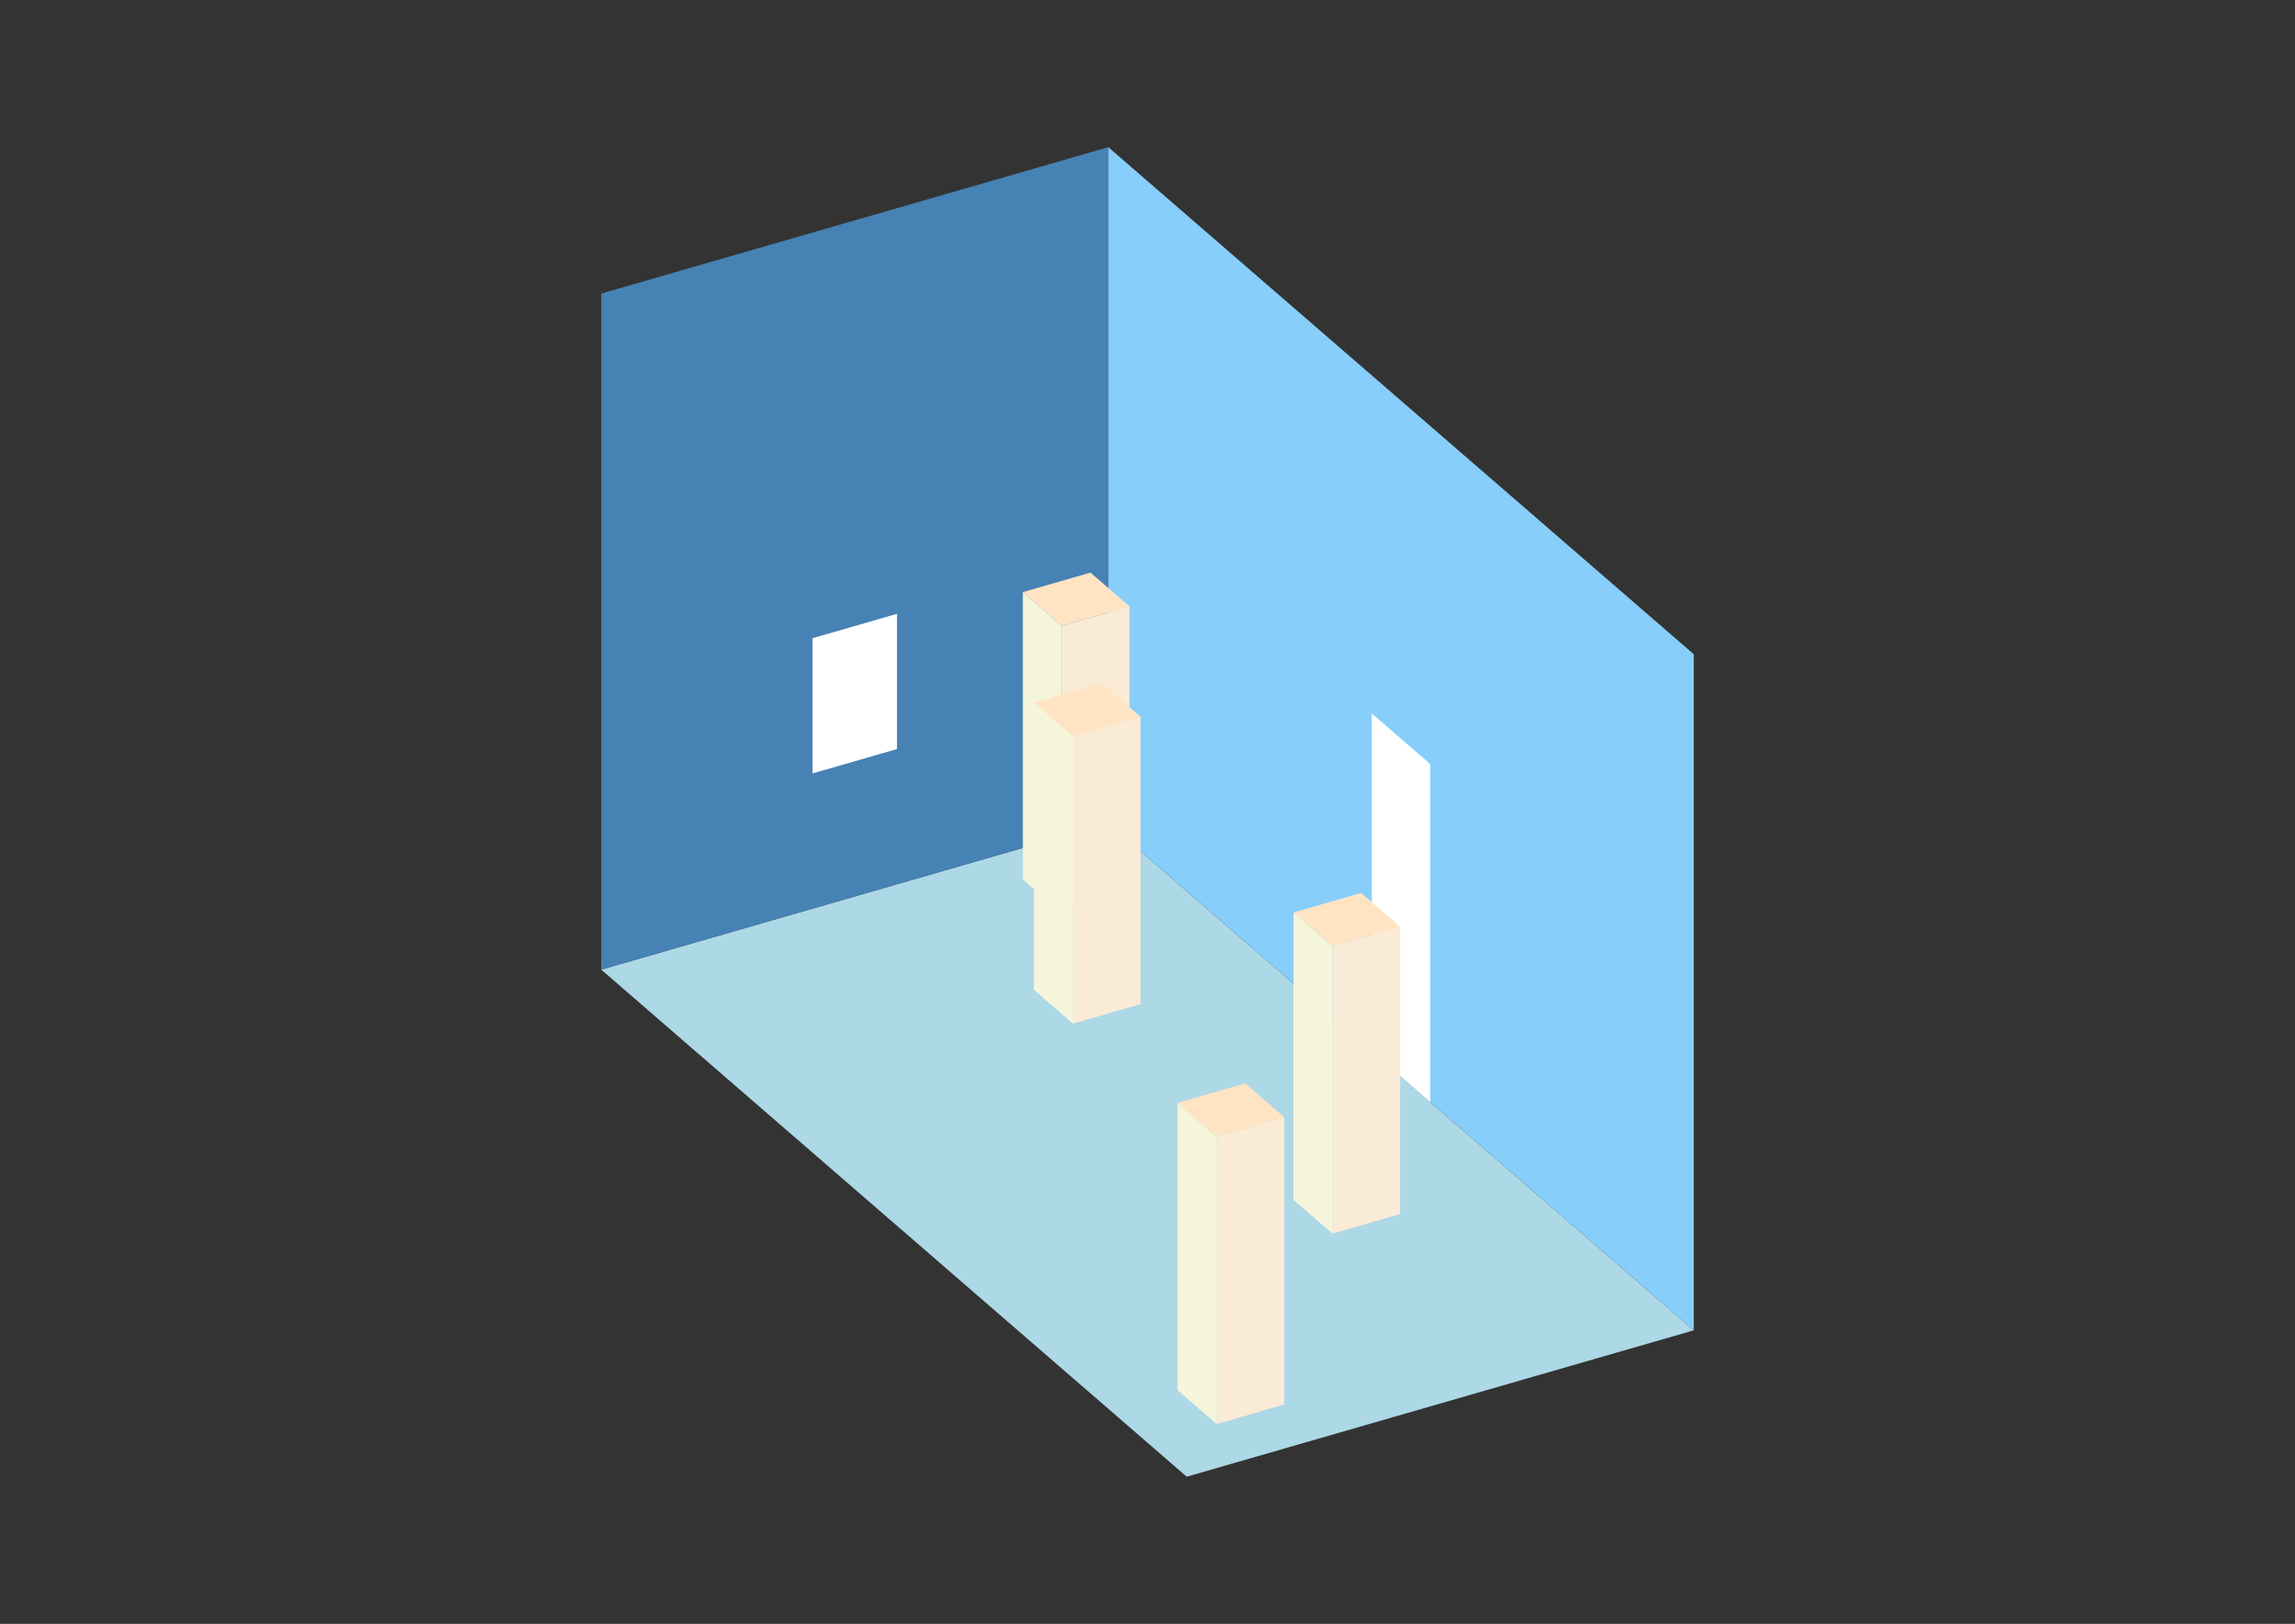 <?xml version="1.0" encoding="UTF-8"?>
<svg
  xmlns="http://www.w3.org/2000/svg"
  width="848"
  height="600"
  style="background-color:white"
>
  <rect width="100%" height="100%" fill="#333333" stroke="none"/>
  <polygon fill="lightblue" points="438.492,545.622 222.154,358.268 409.508,304.183 625.846,491.537" />
  <polygon fill="steelblue" points="222.154,358.268 222.154,108.463 409.508,54.378 409.508,304.183" />
  <polygon fill="lightskyblue" points="625.846,491.537 625.846,241.732 409.508,54.378 409.508,304.183" />
  <polygon fill="white" points="528.494,407.228 528.494,282.326 506.86,263.59 506.86,388.493" />
  <polygon fill="white" points="300.218,285.772 300.218,235.811 331.444,226.797 331.444,276.758" />
  <polygon fill="antiquewhite" points="492.357,455.804 492.357,349.637 517.337,342.426 517.337,448.593" />
  <polygon fill="beige" points="492.357,455.804 492.357,349.637 477.934,337.147 477.934,443.314" />
  <polygon fill="bisque" points="492.357,349.637 477.934,337.147 502.915,329.935 517.337,342.426" />
  <polygon fill="antiquewhite" points="449.53,526.16 449.53,419.993 474.51,412.782 474.51,518.949" />
  <polygon fill="beige" points="449.53,526.16 449.53,419.993 435.107,407.503 435.107,513.67" />
  <polygon fill="bisque" points="449.53,419.993 435.107,407.503 460.088,400.292 474.51,412.782" />
  <polygon fill="antiquewhite" points="392.377,337.434 392.377,231.266 417.357,224.055 417.357,330.222" />
  <polygon fill="beige" points="392.377,337.434 392.377,231.266 377.954,218.776 377.954,324.943" />
  <polygon fill="bisque" points="392.377,231.266 377.954,218.776 402.935,211.565 417.357,224.055" />
  <polygon fill="antiquewhite" points="396.457,378.22 396.457,272.053 421.438,264.841 421.438,371.008" />
  <polygon fill="beige" points="396.457,378.22 396.457,272.053 382.035,259.562 382.035,365.729" />
  <polygon fill="bisque" points="396.457,272.053 382.035,259.562 407.015,252.351 421.438,264.841" />
</svg>

